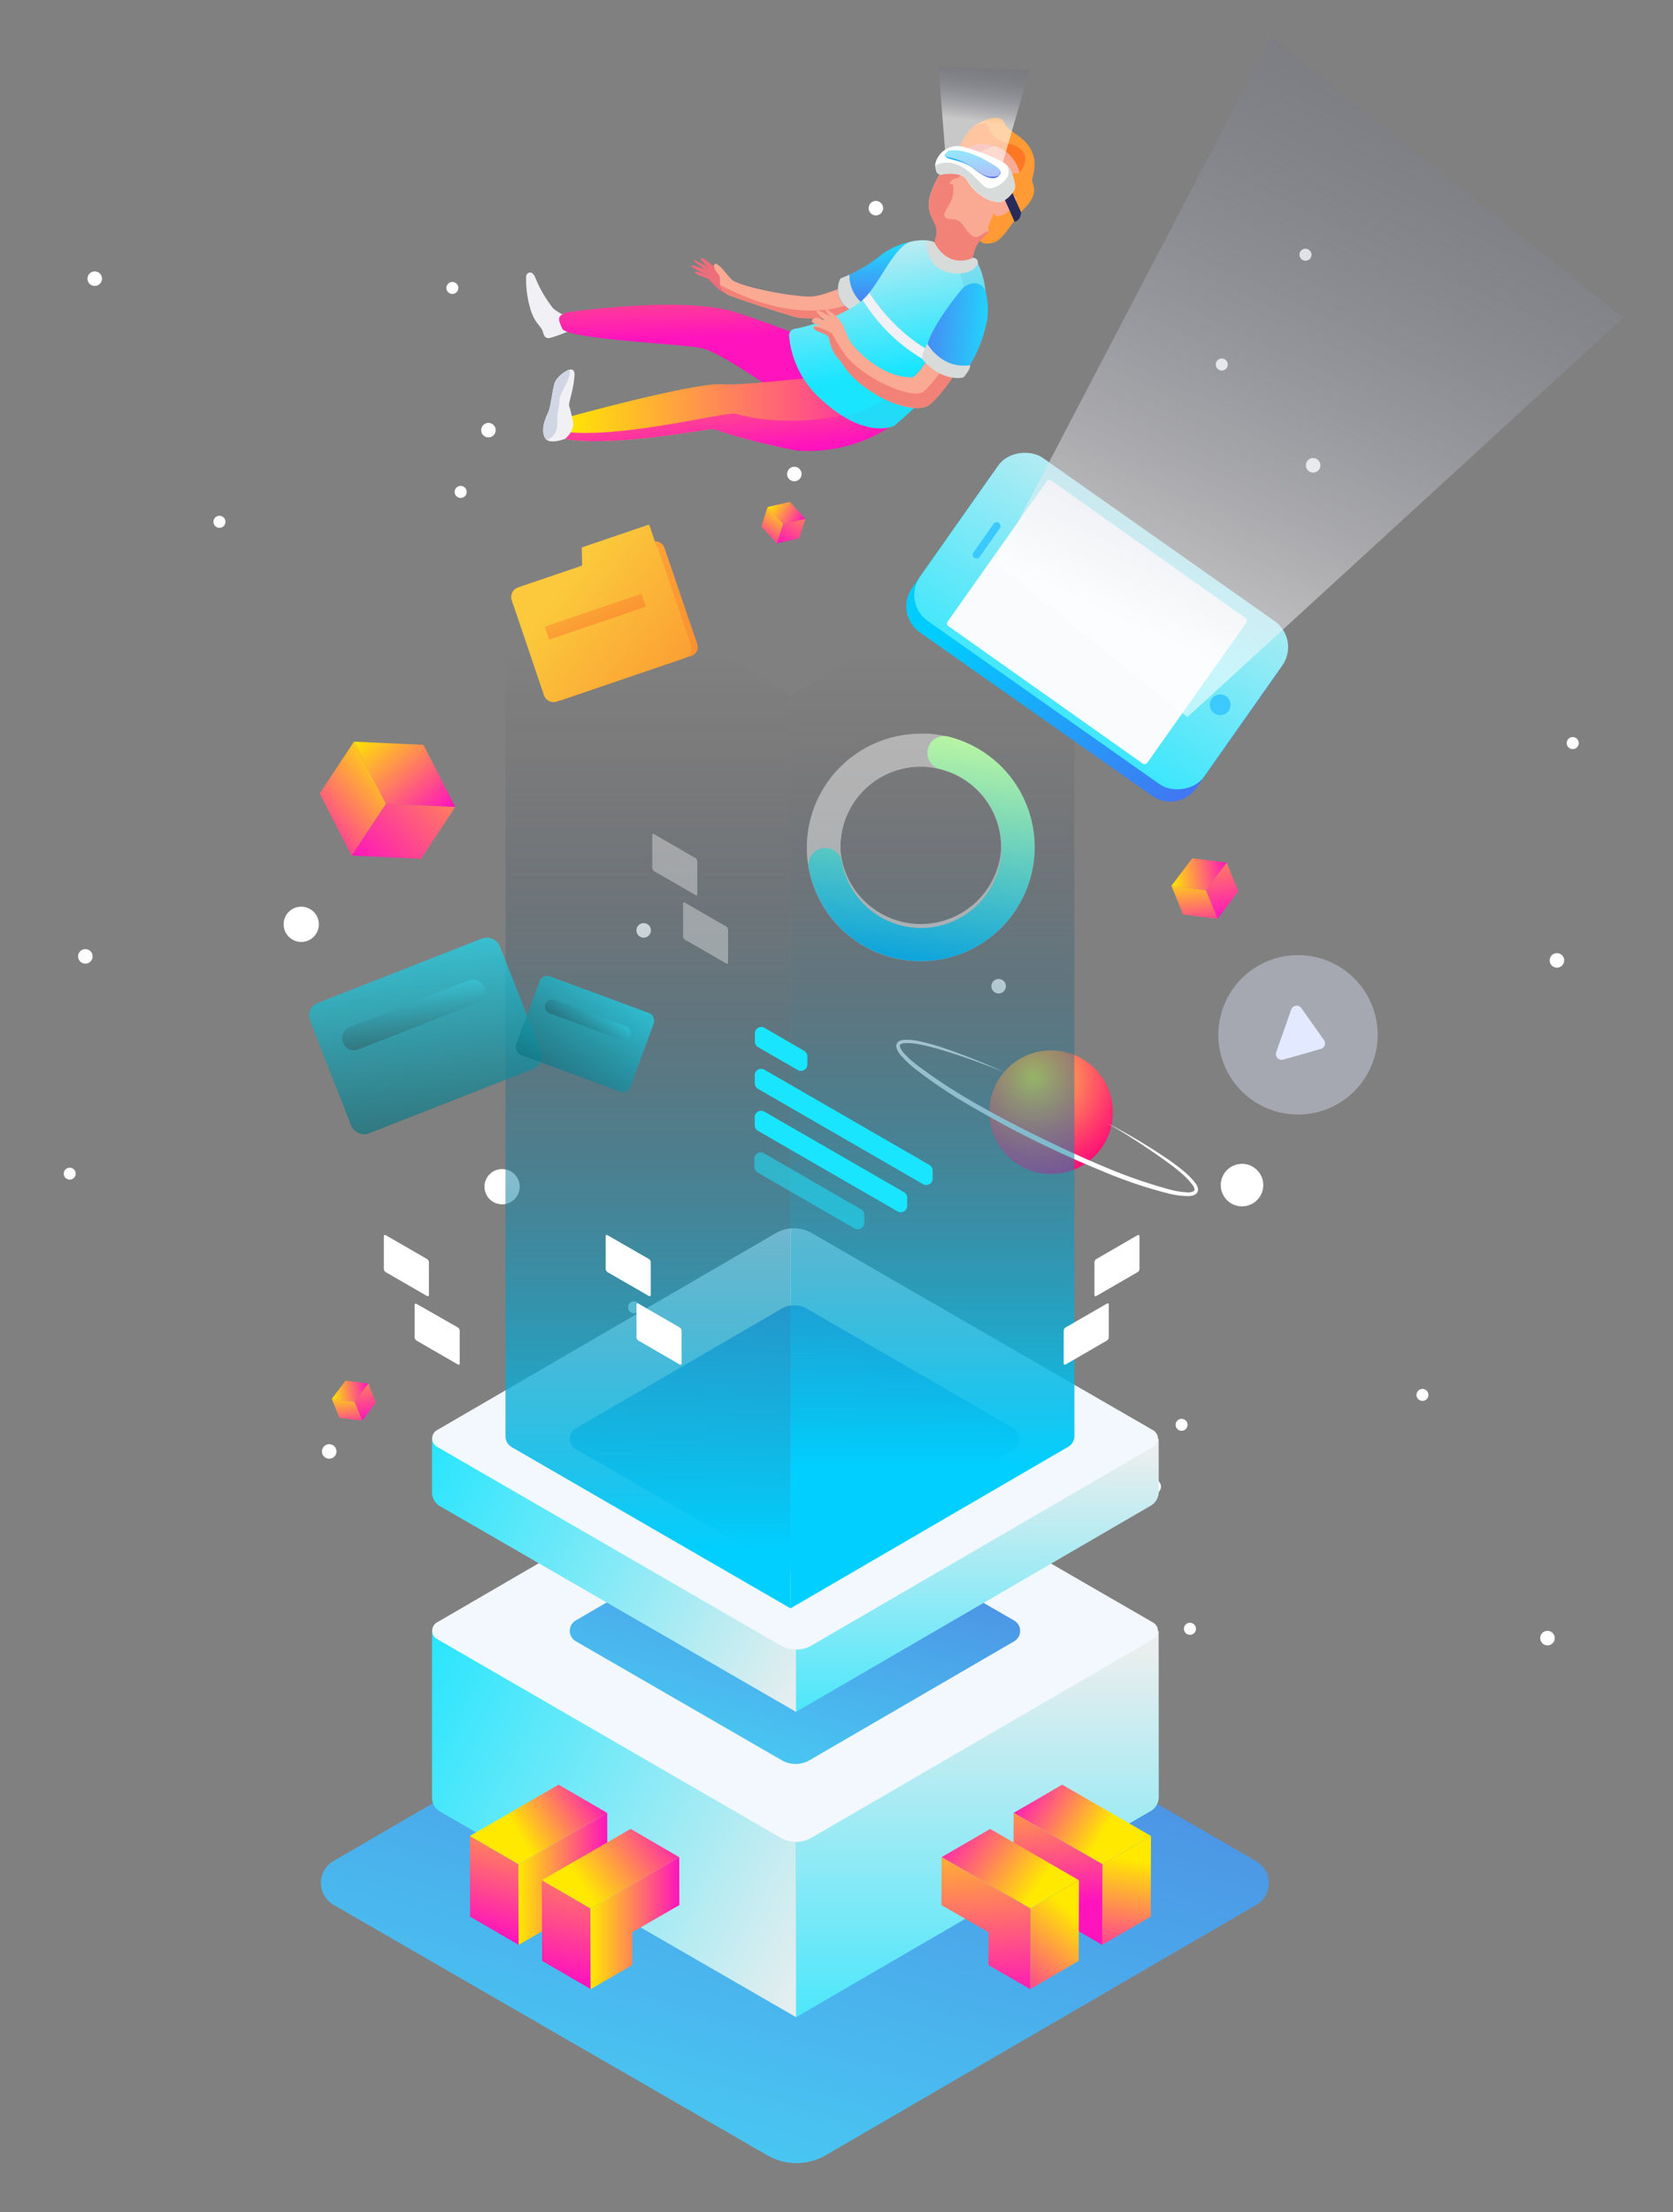 <svg id="antigravity" xmlns="http://www.w3.org/2000/svg" xmlns:xlink="http://www.w3.org/1999/xlink" viewBox="0 0 311.67 411.93">
    <rect x="0" y="0" width="311.67" height="411.93" fill="#808080" stroke="none"/>
    <defs>
        <radialGradient id="radial-gradient" cx="172.1" cy="234.99" r="20.73"
            gradientTransform="matrix(0.32, 0.95, -0.95, 0.32, 366.24, -38.4)"
            gradientUnits="userSpaceOnUse">
            <stop offset="0" stop-color="#ffec41" />
            <stop offset="0.2" stop-color="#ffb44e" />
            <stop offset="0.49" stop-color="#ff6860" />
            <stop offset="0.73" stop-color="#ff306e" />
            <stop offset="0.9" stop-color="#ff0d76" />
            <stop offset="1" stop-color="#ff0079" />
        </radialGradient>
        <linearGradient id="linear-gradient" x1="188.07" y1="211.54" x2="110.45" y2="481.54" gradientUnits="userSpaceOnUse">
            <stop offset="0" stop-color="#5155d4" />
            <stop offset="1" stop-color="#45f7ff" />
        </linearGradient>
        <linearGradient id="linear-gradient-2" x1="182.07" y1="399.14" x2="182.07" y2="268" gradientUnits="userSpaceOnUse">
            <stop offset="0" stop-color="#1ae5ff" />
            <stop offset="0.26" stop-color="#64e8f9" />
            <stop offset="0.7" stop-color="#eaeeee" />
        </linearGradient>
        <linearGradient id="linear-gradient-3" x1="66.69" y1="315.21" x2="194.43" y2="380.67" xlink:href="#linear-gradient-2" />
        <linearGradient id="linear-gradient-4" x1="167.08" y1="237.63" x2="130.21" y2="365.88" xlink:href="#linear-gradient" />
        <linearGradient id="linear-gradient-5" x1="182.07" y1="335.41" x2="182.07" y2="242.63" xlink:href="#linear-gradient-2" />
        <linearGradient id="linear-gradient-6" x1="71.61" y1="271.4" x2="186.18" y2="330.11" xlink:href="#linear-gradient-2" />
        <linearGradient id="linear-gradient-7" x1="167.08" y1="201.83" x2="130.21" y2="330.07" xlink:href="#linear-gradient" />
        <linearGradient id="linear-gradient-8" x1="98.52" y1="328.64" x2="89.9" y2="359.9" gradientUnits="userSpaceOnUse">
            <stop offset="0" stop-color="#ffe900" />
            <stop offset="1" stop-color="#ff13bd" />
        </linearGradient>
        <linearGradient id="linear-gradient-9" x1="96.79" y1="341.85" x2="111.61" y2="332.96" xlink:href="#linear-gradient-8" />
        <linearGradient id="linear-gradient-10" x1="96.58" y1="349.88" x2="113.14" y2="349.88" xlink:href="#linear-gradient-8" />
        <linearGradient id="linear-gradient-11" x1="112.53" y1="330.39" x2="103.64" y2="368.12" xlink:href="#linear-gradient-8" />
        <linearGradient id="linear-gradient-12" x1="108.67" y1="351.43" x2="125.65" y2="339.84" xlink:href="#linear-gradient-8" />
        <linearGradient id="linear-gradient-13" x1="110" y1="358.11" x2="126.56" y2="358.11" xlink:href="#linear-gradient-8" />
        <linearGradient id="linear-gradient-14" x1="212.11" y1="346.25" x2="215.34" y2="367.27" gradientTransform="matrix(-1, 0, 0, 1, 422.87, 0)" xlink:href="#linear-gradient-8" />
        <linearGradient id="linear-gradient-15" x1="217.71" y1="341.85" x2="232.53" y2="332.96" gradientTransform="matrix(-1, 0, 0, 1, 422.87, 0)" xlink:href="#linear-gradient-8" />
        <linearGradient id="linear-gradient-16" x1="228.95" y1="325.08" x2="224.63" y2="354.73" gradientTransform="matrix(-1, 0, 0, 1, 422.87, 0)" xlink:href="#linear-gradient-8" />
        <linearGradient id="linear-gradient-17" x1="223" y1="356.24" x2="236.74" y2="372.41" gradientTransform="matrix(-1, 0, 0, 1, 422.87, 0)" xlink:href="#linear-gradient-8" />
        <linearGradient id="linear-gradient-18" x1="229.6" y1="351.43" x2="246.57" y2="339.84" gradientTransform="matrix(-1, 0, 0, 1, 422.87, 0)" xlink:href="#linear-gradient-8" />
        <linearGradient id="linear-gradient-19" x1="240.79" y1="334.93" x2="237.82" y2="372.66" gradientTransform="matrix(-1, 0, 0, 1, 422.87, 0)" xlink:href="#linear-gradient-8" />
        <linearGradient id="linear-gradient-20" x1="173.68" y1="273.28" x2="173.68" y2="122.18" gradientUnits="userSpaceOnUse">
            <stop offset="0" stop-color="#00cfff" />
            <stop offset="0.1" stop-color="#07bbe7" stop-opacity="0.88" />
            <stop offset="0.44" stop-color="#1c7d9c" stop-opacity="0.51" />
            <stop offset="0.71" stop-color="#2c4f65" stop-opacity="0.23" />
            <stop offset="0.9" stop-color="#353343" stop-opacity="0.06" />
            <stop offset="1" stop-color="#392836" stop-opacity="0" />
        </linearGradient>
        <linearGradient id="linear-gradient-21" x1="120.71" y1="288.93" x2="120.71" y2="121.91" xlink:href="#linear-gradient-20" />
        <linearGradient id="linear-gradient-22" x1="41.44" y1="286.01" x2="68.16" y2="188.22" gradientTransform="translate(17.99 -20.54)" gradientUnits="userSpaceOnUse">
            <stop offset="0" />
            <stop offset="0.08" stop-color="#010708" />
            <stop offset="0.21" stop-color="#031b1e" />
            <stop offset="0.36" stop-color="#073b41" />
            <stop offset="0.53" stop-color="#0c6773" />
            <stop offset="0.73" stop-color="#12a0b2" />
            <stop offset="0.94" stop-color="#1ae4fe" />
            <stop offset="0.94" stop-color="#1ae5ff" />
        </linearGradient>
        <linearGradient id="linear-gradient-23" x1="54.36" y1="231.84" x2="62.78" y2="201.03" gradientTransform="matrix(0.93, -0.36, 0.36, 0.93, -55.66, 16.53)" xlink:href="#linear-gradient-22" />
        <linearGradient id="linear-gradient-24" x1="75.37" y1="165.39" x2="91.33" y2="106.96" gradientTransform="translate(21.75 70.51)" xlink:href="#linear-gradient-22" />
        <linearGradient id="linear-gradient-25" x1="83.09" y1="133.02" x2="88.11" y2="114.62" gradientTransform="translate(69.51 47.83) rotate(20.3)" xlink:href="#linear-gradient-22" />
        <linearGradient id="linear-gradient-26" x1="-42.91" y1="548.06" x2="-38.12" y2="635.98" gradientTransform="matrix(-0.58, 0.82, 0.82, 0.58, -288.29, -177.44)" gradientUnits="userSpaceOnUse">
            <stop offset="0" stop-color="#0cf" />
            <stop offset="1" stop-color="#6b40ea" />
        </linearGradient>
        <linearGradient id="linear-gradient-27" x1="-10.81" y1="574.5" x2="-115.43" y2="567.29" gradientTransform="matrix(-1, 0, 0, 1, 160.92, -456.57)" xlink:href="#linear-gradient-2" />
        <linearGradient id="linear-gradient-28" x1="-304.54" y1="-105.4" x2="-271.17" y2="62.77" gradientTransform="matrix(-0.97, -0.24, -0.24, 0.97, -23.2, -3)" gradientUnits="userSpaceOnUse">
            <stop offset="0" stop-color="#282a57" stop-opacity="0" />
            <stop offset="0.38" stop-color="#787a96" stop-opacity="0.37" />
            <stop offset="1" stop-color="#fff" />
        </linearGradient>
        <linearGradient id="linear-gradient-29" x1="175.29" y1="135.9" x2="168.43" y2="181.91" gradientUnits="userSpaceOnUse">
            <stop offset="0" stop-color="#bdf7a3" />
            <stop offset="1" stop-color="#009ee0" />
        </linearGradient>
        <linearGradient id="linear-gradient-30" x1="166.67" y1="-56.39" x2="188.38" y2="-5.74" gradientTransform="matrix(1, 0, 0, 1, -61.53, 153.3)" gradientUnits="userSpaceOnUse">
            <stop offset="0" stop-color="#fbb03b" />
            <stop offset="0.7" stop-color="#fb8e31" />
        </linearGradient>
        <linearGradient id="linear-gradient-31" x1="169.12" y1="-46.38" x2="190.12" y2="-14.88" gradientTransform="translate(-40.02 207.64) rotate(-18.82)" gradientUnits="userSpaceOnUse">
            <stop offset="0" stop-color="#fbc93b" />
            <stop offset="1" stop-color="#fb8e31" />
        </linearGradient>
        <linearGradient id="linear-gradient-32" x1="170.66" y1="-51.66" x2="173.55" y2="-34.82" gradientTransform="translate(-61.9 153.98)" xlink:href="#linear-gradient-31" />
        <linearGradient id="linear-gradient-33" x1="98.48" y1="112.69" x2="100.42" y2="153.99" gradientTransform="matrix(0.65, 0.76, -0.76, 0.65, 118.96, -14.66)" xlink:href="#linear-gradient-8" />
        <linearGradient id="linear-gradient-34" x1="89.02" y1="135.98" x2="89.35" y2="159.53" gradientTransform="matrix(0.65, 0.76, -0.76, 0.65, 118.96, -14.66)" xlink:href="#linear-gradient-8" />
        <linearGradient id="linear-gradient-35" x1="81.28" y1="136.59" x2="102.8" y2="136.59" gradientTransform="matrix(0.65, 0.76, -0.76, 0.65, 118.96, -14.66)" xlink:href="#linear-gradient-8" />
        <linearGradient id="linear-gradient-36" x1="147.39" y1="88.01" x2="148.02" y2="101.59" gradientTransform="translate(78.92 -64.87) rotate(33.73)" xlink:href="#linear-gradient-8" />
        <linearGradient id="linear-gradient-37" x1="144.28" y1="95.66" x2="144.38" y2="103.41" gradientTransform="translate(78.92 -64.87) rotate(33.73)" xlink:href="#linear-gradient-8" />
        <linearGradient id="linear-gradient-38" x1="141.73" y1="95.87" x2="148.81" y2="95.87" gradientTransform="translate(78.92 -64.87) rotate(33.73)" xlink:href="#linear-gradient-8" />
        <linearGradient id="linear-gradient-39" x1="161.27" y1="280.07" x2="161.91" y2="293.65" gradientTransform="translate(-124.67 -9.59) rotate(-6.32)" xlink:href="#linear-gradient-8" />
        <linearGradient id="linear-gradient-40" x1="158.16" y1="287.73" x2="158.27" y2="295.47" gradientTransform="translate(-124.67 -9.59) rotate(-6.32)" xlink:href="#linear-gradient-8" />
        <linearGradient id="linear-gradient-41" x1="155.61" y1="287.93" x2="162.69" y2="287.93" gradientTransform="translate(-124.67 -9.59) rotate(-6.32)" xlink:href="#linear-gradient-8" />
        <linearGradient id="linear-gradient-42" x1="330.16" y1="197.77" x2="331.13" y2="218.31" gradientTransform="translate(-124.67 -9.59) rotate(-6.32)" xlink:href="#linear-gradient-8" />
        <linearGradient id="linear-gradient-43" x1="325.46" y1="209.36" x2="325.62" y2="221.07" gradientTransform="translate(-124.67 -9.59) rotate(-6.32)" xlink:href="#linear-gradient-8" />
        <linearGradient id="linear-gradient-44" x1="321.61" y1="209.66" x2="332.31" y2="209.66" gradientTransform="translate(-124.67 -9.59) rotate(-6.32)" xlink:href="#linear-gradient-8" />
        <linearGradient id="linear-gradient-45" x1="132.26" y1="29.46" x2="133.16" y2="62.72" xlink:href="#linear-gradient-8" />
        <linearGradient id="linear-gradient-46" x1="104.38" y1="77.04" x2="170.36" y2="77.04" xlink:href="#linear-gradient-8" />
        <linearGradient id="linear-gradient-47" x1="132.73" y1="51.16" x2="136.33" y2="84.42" xlink:href="#linear-gradient-8" />
        <linearGradient id="linear-gradient-48" x1="163.65" y1="64.94" x2="163.05" y2="44.27" gradientUnits="userSpaceOnUse">
            <stop offset="0" stop-color="#6b40ea" />
            <stop offset="0.46" stop-color="#4789f3" />
            <stop offset="1" stop-color="#1ae5ff" />
        </linearGradient>
        <linearGradient id="linear-gradient-49" x1="167.08" y1="69.1" x2="159.89" y2="26.86" xlink:href="#linear-gradient-2" />
        <linearGradient id="linear-gradient-50" x1="160.17" y1="59.89" x2="186.83" y2="61.39" xlink:href="#linear-gradient-48" />
        <linearGradient id="linear-gradient-51" x1="180.98" y1="27.55" x2="181.66" y2="35.84" gradientTransform="matrix(1, 0, 0, 1, 0, 0)" xlink:href="#linear-gradient-26" />
        <linearGradient id="linear-gradient-52" x1="183.84" y1="8.73" x2="182.05" y2="22.63" gradientTransform="matrix(1, 0, 0, 1, 0, 0)" xlink:href="#linear-gradient-28" />
    </defs>
    <g style="isolation:isolate">
        <g id="OBJECTS">
            <g style="mix-blend-mode:overlay">
                <path d="M56.12,168.84a3.28,3.28,0,1,1-3.28,3.28A3.28,3.28,0,0,1,56.12,168.84Z" fill="#fff" />
                <circle cx="231.38" cy="220.68" r="3.96" fill="#fff" />
                <path d="M288.29,303.69a1.35,1.35,0,1,1-1.35,1.35A1.34,1.34,0,0,1,288.29,303.69Z" fill="#fff" />
                <path d="M214.93,275.48a1.35,1.35,0,1,1-1.35,1.35A1.35,1.35,0,0,1,214.93,275.48Z" fill="#fff" />
                <path d="M119.91,171.9a1.35,1.35,0,1,1-1.35,1.35A1.35,1.35,0,0,1,119.91,171.9Z" fill="#fff" />
                <path d="M290.05,177.49a1.35,1.35,0,1,1-1.35,1.34A1.34,1.34,0,0,1,290.05,177.49Z" fill="#fff" />
                <path d="M244.62,85.3a1.35,1.35,0,1,1-1.34,1.34A1.34,1.34,0,0,1,244.62,85.3Z" fill="#fff" />
                <circle cx="147.98" cy="88.27" r="1.35" fill="#fff" />
                <path d="M93.54,217.7A3.28,3.28,0,1,1,90.26,221,3.28,3.28,0,0,1,93.54,217.7Z" fill="#fff" />
                <path d="M13,217.44a1.11,1.11,0,1,1-1.12,1.11A1.11,1.11,0,0,1,13,217.44Z" fill="#fff" />
                <path d="M265,258.64a1.11,1.11,0,1,1-1.11,1.11A1.11,1.11,0,0,1,265,258.64Z" fill="#fff" />
                <path d="M220.13,264.21a1.11,1.11,0,1,1-1.12,1.11A1.11,1.11,0,0,1,220.13,264.21Z" fill="#fff" />
                <path d="M187.83,112.39a1.12,1.12,0,1,1-1.11,1.12A1.12,1.12,0,0,1,187.83,112.39Z" fill="#fff" />
                <path d="M84.27,52.51a1.11,1.11,0,1,1-1.11,1.11A1.12,1.12,0,0,1,84.27,52.51Z" fill="#fff" />
            </g>
            <g style="mix-blend-mode:overlay">
                <path d="M243.21,48.55a1.12,1.12,0,1,1,1.11-1.11A1.11,1.11,0,0,1,243.21,48.55Z" fill="#fff" />
                <circle cx="163.17" cy="38.76" r="1.35" fill="#fff" />
                <path d="M17.67,53.24A1.35,1.35,0,1,1,19,51.89,1.35,1.35,0,0,1,17.67,53.24Z" fill="#fff" />
                <path d="M91,81.45a1.35,1.35,0,1,1,1.34-1.35A1.35,1.35,0,0,1,91,81.45Z" fill="#fff" />
                <path d="M186.05,185a1.35,1.35,0,1,1,1.34-1.34A1.35,1.35,0,0,1,186.05,185Z" fill="#fff" />
                <path d="M15.91,179.44a1.35,1.35,0,1,1,1.34-1.35A1.34,1.34,0,0,1,15.91,179.44Z" fill="#fff" />
                <path d="M61.33,271.63a1.35,1.35,0,1,1,1.35-1.34A1.34,1.34,0,0,1,61.33,271.63Z" fill="#fff" />
                <path d="M158,270a1.35,1.35,0,1,1,1.34-1.35A1.35,1.35,0,0,1,158,270Z" fill="#fff" />
                <path d="M227.62,69a1.12,1.12,0,1,1,1.11-1.12A1.12,1.12,0,0,1,227.62,69Z" fill="#fff" />
                <path d="M293,139.49a1.12,1.12,0,1,1,1.11-1.11A1.11,1.11,0,0,1,293,139.49Z" fill="#fff" />
                <path d="M40.92,98.29A1.12,1.12,0,1,1,42,97.18,1.12,1.12,0,0,1,40.92,98.29Z" fill="#fff" />
                <path d="M85.83,92.72a1.12,1.12,0,1,1,1.11-1.11A1.11,1.11,0,0,1,85.83,92.72Z" fill="#fff" />
                <path d="M118.12,244.53a1.11,1.11,0,1,1,1.12-1.11A1.11,1.11,0,0,1,118.12,244.53Z" fill="#fff" />
                <path d="M221.68,304.42a1.12,1.12,0,1,1,1.12-1.11A1.11,1.11,0,0,1,221.68,304.42Z" fill="#fff" />
            </g>
            <circle cx="195.82" cy="207.11" r="11.51" transform="translate(-89.1 199.12) rotate(-45)" fill="url(#radial-gradient)" />
            <g style="mix-blend-mode:overlay">
                <path
                    d="M206.2,209.09a115.85,115.85,0,0,1,11.39,6.78c.91.64,1.8,1.3,2.66,2a14.33,14.33,0,0,1,2.41,2.39,3.06,3.06,0,0,1,.44.8,1.12,1.12,0,0,1-.12,1.09,1.49,1.49,0,0,1-.91.5,3.93,3.93,0,0,1-.89.08,16.28,16.28,0,0,1-3.36-.45,85.27,85.27,0,0,1-12.6-4.26c-4.09-1.67-8.13-3.5-12.1-5.44s-7.87-4.06-11.7-6.28a88.32,88.32,0,0,1-11.07-7.37,19.1,19.1,0,0,1-2.45-2.32,4,4,0,0,1-.91-1.56,1.07,1.07,0,0,1,.35-1.06,1.91,1.91,0,0,1,.93-.35,11.11,11.11,0,0,1,3.38.34c1.09.24,2.16.54,3.22.86a112.84,112.84,0,0,1,12.33,4.88,127.37,127.37,0,0,0-12.47-4.41c-1.06-.29-2.12-.57-3.19-.78a10.55,10.55,0,0,0-3.18-.26,1.37,1.37,0,0,0-.61.22c-.12.1-.14.22-.1.42a3.55,3.55,0,0,0,.78,1.25,18.53,18.53,0,0,0,2.41,2.17,99,99,0,0,0,11,7.18c3.82,2.19,7.72,4.23,11.68,6.17s7.95,3.81,12,5.5A93.91,93.91,0,0,0,218,221.53a15.24,15.24,0,0,0,3.18.5,1.81,1.81,0,0,0,1.28-.29c.19-.17,0-.72-.32-1.12a14.06,14.06,0,0,0-2.25-2.32c-.83-.71-1.7-1.38-2.58-2A129.16,129.16,0,0,0,206.2,209.09Z"
                    fill="#fff" />
            </g>
            <path d="M255.81,197.62a14.84,14.84,0,1,1-9.07-18.92A14.84,14.84,0,0,1,255.81,197.62Z" fill="#e3eaff" opacity="0.38" />
            <path
                d="M239.14,192l1.4-4a1.08,1.08,0,0,1,1.9-.27l1.94,2.74,2.26,3.19a1.07,1.07,0,0,1-.58,1.66l-3.77,1.08-3.22.91a1.08,1.08,0,0,1-1.32-1.39Z" fill="#e3eaff" />
            <path
                d="M234.05,354.71l-80.22,46.62a10.88,10.88,0,0,1-10.91,0L62.13,354.7a4.71,4.71,0,0,1,0-8.15l80.7-46.9a9.94,9.94,0,0,1,10,0L234,346.56A4.71,4.71,0,0,1,234.05,354.71Z" fill="url(#linear-gradient)" />
            <g style="isolation:isolate">
                <path d="M215.85,303.66,148.3,342.92l0,32.71,66.09-38.4a3,3,0,0,0,1.48-2.58Z" fill="url(#linear-gradient-2)" />
                <path d="M80.48,303.66v31.1A3,3,0,0,0,82,337.35l66.31,38.28,0-32.81Z" fill="url(#linear-gradient-3)" />
                <path d="M214.79,305.25,151.2,342.2a5.76,5.76,0,0,1-5.8,0l-64-37a1.78,1.78,0,0,1,0-3.08l63.16-36.71a6.66,6.66,0,0,1,6.66,0l63.58,36.72A1.78,1.78,0,0,1,214.79,305.25Z" fill="#f2f8fd" />
                <path d="M188.92,305.64l-38.11,22.14a5.18,5.18,0,0,1-5.18,0l-38.37-22.16a2.24,2.24,0,0,1,0-3.87l38.33-22.28a4.73,4.73,0,0,1,4.73,0l38.6,22.29A2.24,2.24,0,0,1,188.92,305.64Z" fill="url(#linear-gradient-4)" />
            </g>
            <g style="isolation:isolate">
                <path d="M215.85,267.86,148.3,307.12l0,11.66,66.09-38.41a3,3,0,0,0,1.48-2.58Z" fill="url(#linear-gradient-5)" />
                <path d="M80.48,267.86v10.05A3,3,0,0,0,82,280.49l66.31,38.29,0-11.76Z" fill="url(#linear-gradient-6)" />
                <path d="M214.79,269.45,151.2,306.4a5.78,5.78,0,0,1-5.8,0l-64-37a1.78,1.78,0,0,1,0-3.08l63.16-36.71a6.66,6.66,0,0,1,6.66,0l63.58,36.71A1.79,1.79,0,0,1,214.79,269.45Z" fill="#f2f8fd" />
                <path d="M188.92,269.84,150.81,292a5.16,5.16,0,0,1-5.18,0l-38.37-22.15a2.24,2.24,0,0,1,0-3.87l38.33-22.28a4.71,4.71,0,0,1,4.73,0L188.91,266A2.25,2.25,0,0,1,188.92,269.84Z" fill="url(#linear-gradient-7)" />
            </g>
            <g style="isolation:isolate">
                <polygon points="96.58 347.14 87.53 341.88 87.57 356.9 96.62 362.16 96.58 347.14" fill="url(#linear-gradient-8)" />
                <polygon points="113.12 337.59 104.06 332.33 87.53 341.88 96.58 347.14 113.12 337.59" fill="url(#linear-gradient-9)" />
                <polygon points="96.58 347.14 96.62 362.16 104.39 357.68 104.37 351.57 113.14 346.51 113.12 337.59 96.58 347.14" fill="url(#linear-gradient-10)" />
            </g>
            <g style="isolation:isolate">
                <polygon points="110 355.38 100.94 350.12 100.99 365.14 110.04 370.4 110 355.38" fill="url(#linear-gradient-11)" />
                <polygon points="126.54 345.83 117.48 340.57 100.94 350.12 110 355.38 126.54 345.83" fill="url(#linear-gradient-12)" />
                <polygon points="110 355.38 110.04 370.4 117.8 365.92 117.79 359.81 126.56 354.75 126.54 345.83 110 355.38" fill="url(#linear-gradient-13)" />
            </g>
            <g style="isolation:isolate">
                <polygon points="205.37 347.14 214.42 341.88 214.38 356.9 205.32 362.16 205.37 347.14" fill="url(#linear-gradient-14)" />
                <polygon points="188.83 337.59 197.88 332.33 214.42 341.88 205.37 347.14 188.83 337.59" fill="url(#linear-gradient-15)" />
                <polygon points="205.37 347.14 205.32 362.16 197.56 357.68 197.58 351.57 188.8 346.51 188.83 337.59 205.37 347.14" fill="url(#linear-gradient-16)" />
            </g>
            <g style="isolation:isolate">
                <polygon points="191.95 355.38 201 350.12 200.96 365.14 191.91 370.4 191.95 355.38" fill="url(#linear-gradient-17)" />
                <polygon points="175.41 345.83 184.46 340.57 201 350.12 191.95 355.38 175.41 345.83" fill="url(#linear-gradient-18)" />
                <polygon points="191.95 355.38 191.91 370.4 184.14 365.92 184.16 359.81 175.38 354.75 175.41 345.83 191.95 355.38" fill="url(#linear-gradient-19)" />
            </g>
            <g style="mix-blend-mode:hard-light">
                <g style="mix-blend-mode:screen">
                    <path d="M200.13,98.77,147.26,129.5l0,170L199,269.41a2.34,2.34,0,0,0,1.16-2Z" fill="url(#linear-gradient-20)" />
                </g>
                <path d="M94.17,98.77V267.48a2.35,2.35,0,0,0,1.17,2l51.9,30,0-170.05Z" fill="url(#linear-gradient-21)" />
            </g>
            <g opacity="0.69">
                <rect x="60.28" y="179.86" width="37.98" height="26.09" rx="2.48"
                    transform="translate(-64.92 42.22) rotate(-21.4)"
                    fill="url(#linear-gradient-22)" style="mix-blend-mode:screen" />
                <path d="M88.91,186.74l-22.14,8.67a2.22,2.22,0,0,1-2.89-1.26h0a2.23,2.23,0,0,1,1.26-2.89l22.14-8.68a2.23,2.23,0,0,1,2.89,1.27h0A2.23,2.23,0,0,1,88.91,186.74Z"
                    fill="url(#linear-gradient-23)" style="mix-blend-mode:screen" />
            </g>
            <g opacity="0.69">
                <rect x="97.62" y="184.75" width="22.69" height="15.59" rx="1.48" transform="translate(73.58 -25.85) rotate(20.3)" fill="url(#linear-gradient-24)"
                    style="mix-blend-mode:screen" />
                <path d="M115.72,193.62l-13.33-4.93a1.33,1.33,0,0,1-.79-1.71h0a1.35,1.35,0,0,1,1.72-.79l13.32,4.93a1.34,1.34,0,0,1,.79,1.71h0A1.33,1.33,0,0,1,115.72,193.62Z"
                    fill="url(#linear-gradient-25)" style="mix-blend-mode:screen" />
            </g>
            <g style="mix-blend-mode:overlay">
                <path d="M120.89,234.45a.76.76,0,0,1,.34.6v6.08c0,.22-.16.31-.35.2l-7.7-4.44a.78.78,0,0,1-.35-.61l0-6.07c0-.22.16-.31.35-.2Z" fill="#fff" />
                <path d="M126.62,247.19a.81.81,0,0,1,.35.61l0,6.08c0,.22-.16.31-.35.2l-7.69-4.45a.75.75,0,0,1-.35-.6l0-6.08c0-.22.15-.31.35-.2Z" fill="#fff" />
            </g>
            <g style="mix-blend-mode:overlay">
                <path d="M79.55,234.45a.75.75,0,0,1,.35.6l0,6.08c0,.22-.15.31-.35.2l-7.69-4.44a.78.78,0,0,1-.35-.61l0-6.07c0-.22.16-.31.35-.2Z" fill="#fff" />
                <path d="M85.29,247.19a.81.81,0,0,1,.35.61l0,6.08c0,.22-.16.31-.35.2l-7.7-4.45a.74.74,0,0,1-.34-.6V243c0-.22.16-.31.35-.2Z" fill="#fff" />
            </g>
            <g style="mix-blend-mode:overlay">
                <path d="M204.24,234.45a.77.77,0,0,0-.35.6l0,6.08c0,.22.16.31.35.2l7.69-4.44a.75.75,0,0,0,.35-.61v-6.07c0-.22-.16-.31-.36-.2Z" fill="#fff" />
                <path
                    d="M198.51,247.19a.78.78,0,0,0-.35.61v6.08c0,.22.16.31.36.2l7.69-4.45a.77.77,0,0,0,.35-.6l0-6.08c0-.22-.16-.31-.35-.2Z"
                    fill="#fff" />
            </g>
            <g opacity="0.35" style="mix-blend-mode:overlay">
                <path d="M129.55,159.78a.75.75,0,0,1,.35.61l0,6.07c0,.23-.15.31-.35.2l-7.69-4.44a.77.77,0,0,1-.35-.6l0-6.08c0-.22.16-.31.35-.2Z" fill="#fff" />
                <path d="M135.29,172.53a.77.77,0,0,1,.35.6l0,6.08c0,.22-.16.31-.35.2l-7.7-4.44a.77.77,0,0,1-.34-.61v-6.07c0-.23.16-.32.35-.2Z" fill="#fff" />
            </g>
            <path d="M169.9,109.51l14.56-20.7a5.93,5.93,0,0,1,8.26-1.44L236,117.79a5.93,5.93,0,0,1,1.44,8.26l-14.57,20.7a5.93,5.93,0,0,1-8.26,1.43l-43.22-30.41A5.93,5.93,0,0,1,169.9,109.51Z"
                fill="url(#linear-gradient-26)" />
            <rect x="186.56" y="83.29" width="37.17" height="64.71" rx="5.93" transform="translate(-7.48 216.88) rotate(-54.87)" fill="url(#linear-gradient-27)" />
            <rect x="189.04" y="93.25" width="33.04" height="45.35" rx="0.6" transform="matrix(-0.58, 0.82, -0.82, -0.58, 418.65, 14.52)" fill="#f9fbfc" />
            <path d="M182.51,103.7l3.75-5.33a.72.72,0,0,0-.17-1h0a.71.71,0,0,0-1,.17l-3.76,5.34a.71.71,0,0,0,.18,1h0A.71.71,0,0,0,182.51,103.7Z"
                  fill="#3bc9ff" />
            <path d="M226.2,132.82a1.92,1.92,0,0,0,2.69-.47,1.93,1.93,0,1,0-2.69.47Z" fill="#3bc9ff" />
            <polygon points="185.56 104.97 236.82 6.85 302.42 59.15 221.21 133.53 185.56 104.97" opacity="0.57" fill="url(#linear-gradient-28)" style="mix-blend-mode:overlay" />
            <path d="M173,136.62h-.24c-.41,0-.82,0-1.24,0a21.22,21.22,0,0,0-21.21,20.83v.55h0v.52h0A21.21,21.21,0,1,0,173,136.62Zm13.46,21.94a15,15,0,0,1-29.87-.21v-1h0a14.94,14.94,0,0,1,14.94-14.57c.42,0,.84,0,1.25.06A15,15,0,0,1,186.47,158.56Z"
                  fill="#fff" opacity="0.43" style="mix-blend-mode:overlay" />
            <path d="M172.77,140.23h0a3.11,3.11,0,0,0,2.38,3,15,15,0,1,1-18.33,17.2,3.1,3.1,0,0,0-3.07-2.52h0a3.12,3.12,0,0,0-3.09,3.65,21.22,21.22,0,1,0,26-24.4A3.13,3.13,0,0,0,172.77,140.23Z"
                  fill="url(#linear-gradient-29)" />
            <rect x="98.68" y="104.37" width="28.92" height="22.45" rx="1.7" transform="translate(-31.24 42.69) rotate(-18.82)" fill="url(#linear-gradient-30)" />
            <path d="M122.3,101.73,121,97.85a.2.2,0,0,0-.25-.12l-12.24,4.17a.2.2,0,0,0-.13.19l.07,3.11a.19.19,0,0,1-.13.18l-11.8,4a1.9,1.9,0,0,0-1.18,2.41l6,17.67a1.9,1.9,0,0,0,2.4,1.18l23.79-8.11a1.89,1.89,0,0,0,1.18-2.4l-6.08-17.86A1.84,1.84,0,0,0,122.3,101.73Z"
                  fill="url(#linear-gradient-31)" />
            <rect x="101.38" y="113.55" width="19.05" height="2.55" transform="translate(-31.12 41.92) rotate(-18.82)" fill="url(#linear-gradient-32)" />
            <g style="isolation:isolate">
                <polygon points="84.82 150.26 78.43 159.92 65.5 159.32 71.89 149.67 84.82 150.26" fill="url(#linear-gradient-33)" />
                <polygon points="71.89 149.67 65.5 159.32 59.56 147.76 65.95 138.11 71.89 149.67" fill="url(#linear-gradient-34)" />
                <polygon points="84.82 150.26 71.89 149.67 65.95 138.11 78.88 138.7 84.82 150.26" fill="url(#linear-gradient-35)" />
            </g>
            <g style="isolation:isolate">
                <polygon points="150.04 96.61 148.87 100.23 144.72 101.18 145.89 97.56 150.04 96.61" fill="url(#linear-gradient-36)" />
                <polygon points="145.89 97.56 144.72 101.18 141.82 98.04 142.99 94.42 145.89 97.56" fill="url(#linear-gradient-37)" />
                <polygon points="150.04 96.61 145.89 97.56 142.99 94.42 147.13 93.47 150.04 96.61" fill="url(#linear-gradient-38)" />
            </g>
            <g style="isolation:isolate">
                <polygon points="68.61 257.63 70.04 261.16 67.48 264.55 66.05 261.03 68.61 257.63" fill="url(#linear-gradient-39)" />
                <polygon points="66.05 261.03 67.48 264.55 63.24 264.02 61.81 260.49 66.05 261.03" fill="url(#linear-gradient-40)" />
                <polygon points="68.61 257.63 66.05 261.03 61.81 260.49 64.37 257.1 68.61 257.63" fill="url(#linear-gradient-41)" />
            </g>
            <g style="isolation:isolate">
                <polygon points="228.52 160.63 230.69 165.96 226.82 171.1 224.65 165.77 228.52 160.63"
                         fill="url(#linear-gradient-42)" />
                <polygon points="224.65 165.77 226.82 171.1 220.4 170.29 218.23 164.96 224.65 165.77"
                         fill="url(#linear-gradient-43)" />
                <polygon points="228.52 160.63 224.65 165.77 218.23 164.96 222.11 159.82 228.52 160.63"
                         fill="url(#linear-gradient-44)" />
            </g>
            <path d="M150.41,196.68v1.57a1.2,1.2,0,0,1-1.8,1L141.23,195a1.2,1.2,0,0,1-.6-1V192.4a1.2,1.2,0,0,1,1.8-1l7.38,4.28A1.21,1.21,0,0,1,150.41,196.68Z"
                  fill="#1ae5ff" />
            <path d="M173.75,217.93v1.57a1.2,1.2,0,0,1-1.8,1l-30.74-17.74a1.21,1.21,0,0,1-.6-1v-1.57a1.19,1.19,0,0,1,1.79-1l30.74,17.74A1.21,1.21,0,0,1,173.75,217.93Z"
                  fill="#1ae5ff" />
            <g opacity="0.53">
                <path d="M161,226.19v1.57a1.2,1.2,0,0,1-1.8,1l-18.06-10.43a1.2,1.2,0,0,1-.6-1v-1.57a1.2,1.2,0,0,1,1.8-1l18.06,10.43A1.16,1.16,0,0,1,161,226.19Z"
                      fill="#1ae5ff" />
            </g>
            <path d="M169,223v1.57a1.2,1.2,0,0,1-1.8,1l-26-15a1.23,1.23,0,0,1-.6-1.05V208a1.2,1.2,0,0,1,1.8-1l26,15A1.18,1.18,0,0,1,169,223Z"
                  fill="#1ae5ff" />
            <path d="M106.39,59.19a9.43,9.43,0,0,1-3.34-1.77,23.28,23.28,0,0,1-3.3-5.65c-.66-1.68-1.64-.92-1.73-.37a19.12,19.12,0,0,0,.75,6c.78,2.79,2,3.23,2.32,4.27s.44,1.12.9,1.29,4-1.29,4-1.29Z"
                  fill="#f1f0f5" />
            <path d="M154.25,64.61s-7.33-3.24-17-6.4c-9.15-3-28.57-.5-31.54-.05a2.17,2.17,0,0,0-.76.27c-1.07.61-1,1-.2,2.78.89,1.93,22,2.83,25.79,3.59s12.28,7.2,18.18,10.55,11,3.21,13.41,1.23S154.25,64.61,154.25,64.61Z"
                  fill="url(#linear-gradient-45)" />
            <path d="M170.36,75.58s-7.1,9.11-22,8.31c-12.1-2.45-14.74-4-15.69-4s-19.43,3.49-27.44,1.81c-2.17-1.66.28-3.95.28-3.95s23.64-6.52,28.85-6.19,19.37-1.91,22.68-1.33S170.36,75.58,170.36,75.58Z"
                  fill="url(#linear-gradient-46)" />
            <path d="M159.4,76.81s-11.62,3.3-22.33.23c-2.19-.39-22,4.9-32.68,3.26a2.1,2.1,0,0,0,.88,1.41c8,1.68,26.49-1.84,27.44-1.81s3.59,1.54,15.69,4a28.06,28.06,0,0,0,18.78-5.36Z"
                  fill="url(#linear-gradient-47)" />
            <path d="M105.27,81.71s1.78-1.37,1.48-3.16a28.84,28.84,0,0,0-.73-3c-.1-.6.8-2.83,1-5.55s-3.08-.1-3.6,1.07-.74,4.61-1.37,5.89-1.3,3.28-.51,4.61S105.27,81.71,105.27,81.71Z"
                  fill="#f1f0f5" />
            <path d="M136,54.57s-1,.44-2.58-1.15l-1.61-1.6s-2.17-.6-2.39-1.09,2.18.37,2.18.37-3.28-1.41-2.8-1.63,2.71.8,2.71.8-3-2.06-2.2-1.85A14.76,14.76,0,0,1,132,49.87s-1.85-1.73-1.37-1.83,2.5,1.68,3.25,2.36S136.59,53.34,136,54.57Z"
                  fill="#eb6e7a" />
            <path d="M159.63,52.36s-5.46,2.52-8.08,2.83-12.77-1.52-15.1-3c-1.07-1-1.67-2.11-2.67-2.86s-1,.6-.13,1.5.1,1.74.77,2.95,1.86,1.33,2.64,1.67,8.06,2.72,10.81,3.52,10-.07,11.41-.58S161,53.36,159.63,52.36Z"
                  fill="#faa993" />
            <path d="M134.17,53.07a2.63,2.63,0,0,0,.25.69c.68,1.21,1.86,1.33,2.64,1.67s8.06,2.72,10.81,3.52,10-.07,11.41-.58c.66-.25,1.08-1.42,1.19-2.68C157.56,57.28,148.6,60.68,134.17,53.07Z"
                  fill="#eb6264" opacity="0.57" />
            <path d="M169.8,45a13.73,13.73,0,0,0-6.31,3,30.38,30.38,0,0,1-6.93,3.89,4.42,4.42,0,0,0,1.72,5.75c3.34,1.93,8.94-4.85,9.35-5.24S171.68,47.06,169.8,45Z"
                  fill="url(#linear-gradient-48)" />
            <path d="M156.56,51.87a4.42,4.42,0,0,0,1.72,5.75,3.56,3.56,0,0,0,3.35-.18,1.27,1.27,0,0,0-.25-.43,6.79,6.79,0,0,1-3.14-5.87C157.22,51.62,156.56,51.87,156.56,51.87Z"
                  fill="#d7dbd9" />
            <path d="M174.07,45.11s-1.4-.75-4.27-.13-5.44,6.71-8.27,10.06c-2.53,3-10,5.62-13.48,6.18A1.29,1.29,0,0,0,147,62.6a18,18,0,0,0,6.08,11.87c6.69,6.15,11.69,5.6,13.5,4.83,0,0,10.34-8.62,14.82-16.08a14.74,14.74,0,0,0,.53-14.65C181.24,47.36,174.07,45.11,174.07,45.11Z"
                  fill="url(#linear-gradient-49)" />
            <path d="M166.56,79.3s10.34-8.62,14.82-16.08a14.74,14.74,0,0,0,.53-14.65,1.5,1.5,0,0,0-.42-.42L178.31,50a9.15,9.15,0,0,1,.18,9C176.07,64,165.91,77,156.76,77.34,161.57,80.39,165.1,79.92,166.56,79.3Z"
                  fill="#45b1d5" opacity="0.18" style="mix-blend-mode:multiply" />
            <path d="M182.52,44.44s-.1,1.24,2.17.84,3.57-3.8,6.21-6.51,1.56-4.22,1.4-5,1.23-3.1-.22-5.88-4.29-3.22-5-5.09-4.5-.26-5.84.88a7.89,7.89,0,0,0-2.68,5.61c-.27,2.79-3.16,5.84-2,9.2S182.52,44.44,182.52,44.44Z"
                  fill="#ff9a34" />
            <path d="M189.92,32.21s1.85-2.07.72-3.89-4.58-1.57-5.71-3.15-.51-2.63-2.31-2.1c-.31.1-.71.25-1.16.44l-.22.17a7.89,7.89,0,0,0-2.68,5.61,7.14,7.14,0,0,1-.43,1.74C182.06,32.41,189.07,32.94,189.92,32.21Z"
                  fill="#ff7723" />
            <path d="M173.15,36.93c-.75,3.78,1.92,4.34,1.19,7.16S174,48,175.53,48.88s4.72,1.1,5.22.17.67-2.47,1.3-3.52,5.76-5.39,7.4-8.54a7.19,7.19,0,0,0-1.86-8.61C179.64,23,173.91,33.16,173.15,36.93Z"
                  fill="#faa993" />
            <path d="M190.93,31.92a.56.56,0,0,0-.85.08c-.15.18-.47.32-1.11.3-1.66,0-2.6,1.52-2,2.49s.55,1.44.35,2-1.95,1.72-2,2.43-2.26,4-.6,4,5.58-3.85,6.63-6.9C192.12,34,191.67,32.68,190.93,31.92Z"
                  fill="#ff9a34" />
            <path d="M186.62,36.91s1.83-1.48,2.62-.15-2.75,4.19-3.79,3.32S186.62,36.91,186.62,36.91Z"
                  fill="#faa993" />
            <path d="M174.34,44.09c-.72,2.83-.32,3.91,1.19,4.79s4.72,1.1,5.22.17.67-2.47,1.3-3.52a26,26,0,0,1,2.29-2.44c-.63-.17-1.5.76-2.22,1s-1.53-.41-2.61-2-2.1-1.14-2.86-1.34-1.15-.57-.05-2.26a5.48,5.48,0,0,0,1-3.63c0-1-.78-.34-.69-.73a1.39,1.39,0,0,1,1.3-.91c.63,0,1.4-1.93,3.21-3.93a8.44,8.44,0,0,1,4-2.06c-6.78-2.35-11.52,6.3-12.2,9.7C172.4,40.71,175.07,41.27,174.34,44.09Z"
                  fill="#eb6264" opacity="0.57" />
            <path d="M181.68,48.1a.84.84,0,0,0-.64,0c-1,.44-4.6,1.51-7-3a2.06,2.06,0,0,0-1.36-.1c-.3.17-.05,3.5,2.27,5s5.73,1,6.72-.2a5.13,5.13,0,0,0,.35-.44.84.84,0,0,0-.37-1.27Z"
                  fill="#d7dbd9" />
            <path d="M103.81,77.7c0-1,.37-1.57.42-3.15s2.46-4.28,1.82-5.69a5.32,5.32,0,0,0-2.62,2.22c-.51,1.17-.74,4.61-1.37,5.89s-1.3,3.28-.51,4.61a1.28,1.28,0,0,0,.29.32l.18-.06C104.1,81,103.86,78.73,103.81,77.7Z"
                  fill="#d1d6e4" />
            <path d="M176.86,69.24c.47-.54.93-1.08,1.37-1.62-8.81-2.92-14.1-9.72-16.29-13.11-.13.18-.27.36-.41.53a9,9,0,0,1-.82.8A32.43,32.43,0,0,0,176.86,69.24Z"
                  fill="#f1f0f5" />
            <path d="M179.79,66.67s-3.4,5.94-6.45,8.57-13.35-2-16.72-8a7.07,7.07,0,0,1-2.13-4c-.07-1.31-2.33-1.27-2.9-2.12s2-.29,2-.29-3.07-.57-2.21-1.37,2.48.43,2.48.43-2.54-2.22-1.48-2.06a6.29,6.29,0,0,1,2.45,1.38s-2.06-2.44-.78-1.57a7.85,7.85,0,0,1,3.11,3.07,14.49,14.49,0,0,0,1.55,3.38c.57.61,5.14,6.22,11.31,6.18,1.82-1,5.11-7.31,5.11-7.31Z"
                  fill="#faa993" />
            <path d="M173.34,75.24c2.75-2.37,5.78-7.43,6.35-8.41l-3,.25a31.43,31.43,0,0,1-4.54,5.79c-2.12,1.83-11.87-2.68-14.89-7.05-2.57-3.88-2-3.63-2.57-3.88s-2.26-1.33-3.13-1a.33.33,0,0,0,.07.23c.57.85,2.83.81,2.9,2.12a7.07,7.07,0,0,0,2.13,4C160,73.27,170.17,77.75,173.34,75.24Z"
                  fill="#eb6264" opacity="0.57" />
            <path d="M180.64,52.91a2.22,2.22,0,0,1,3,1.48,13.75,13.75,0,0,1,.2,5.52A25.84,25.84,0,0,1,181,67.45a3.09,3.09,0,0,1-3.54,1.64,8.26,8.26,0,0,1-4.33-3,2.35,2.35,0,0,1-.36-1.75c.63-3.33,5.7-9.73,6.65-10.73A3,3,0,0,1,180.64,52.91Z"
                  fill="url(#linear-gradient-50)" />
            <path d="M172.75,64s2.62,4.81,8,4c0,.84-.91,1.82-1.15,2.17s-4.25.87-7.73-3.22C171.62,66.05,172.56,64.36,172.75,64Z"
                  fill="#d7dbd9" />
            <path d="M187.18,37.18,189,41.27s1.07,0,1.23-1.73c-.28-.56-1.68-3.76-1.68-3.76Z"
                  fill="#282a57" />
            <path d="M174.41,31.84a.88.88,0,0,0,1,.66,7.38,7.38,0,0,1,2.43-.13c1.46.22,2,.56,2.46,1.45a8.8,8.8,0,0,0,3.81,3.36,4.49,4.49,0,0,0,2.39.4.69.69,0,0,0,.31-.12A5.34,5.34,0,0,0,189,35.28c.26-.73-.17-2.15-.57-3.2a3.67,3.67,0,0,0-1.73-1.95,35.74,35.74,0,0,0-7.33-2.8,4.21,4.21,0,0,0-5.16,3.36C174.23,31,174.32,31.46,174.41,31.84Z"
                  fill="#fff" />
            <path d="M189,35.28c.26-.73-.17-2.15-.57-3.2a3.73,3.73,0,0,0-.86-1.31,2.59,2.59,0,0,1,.27,1.78c-.45,1.35-2.69,2.92-4,2.39s-2.69-3.13-5.45-4.25a4.89,4.89,0,0,0-4.13.1c.05.32.13.71.21,1.05a.88.88,0,0,0,1,.66,7.38,7.38,0,0,1,2.43-.13c1.46.22,2,.56,2.46,1.45a8.8,8.8,0,0,0,3.81,3.36,4.49,4.49,0,0,0,2.39.4.69.69,0,0,0,.31-.12A5.34,5.34,0,0,0,189,35.28Z"
                  fill="#d7dbd9" />
            <path d="M176.76,28.07s-1,.52-.6,1.12,3.29.6,5.38,2.32,3.81,2.16,4.63,1.12-.82-1.79-2.24-2.62S179.15,27.55,176.76,28.07Z"
                  fill="url(#linear-gradient-51)" />
            <path d="M176.16,29.19l-1.34-16.8,17,.6-5.68,19.64s-1.79,1.12-4.33-1A12.3,12.3,0,0,0,176.16,29.19Z"
                  opacity="0.57" fill="url(#linear-gradient-52)" style="mix-blend-mode:overlay" />
        </g>
    </g>
</svg>
